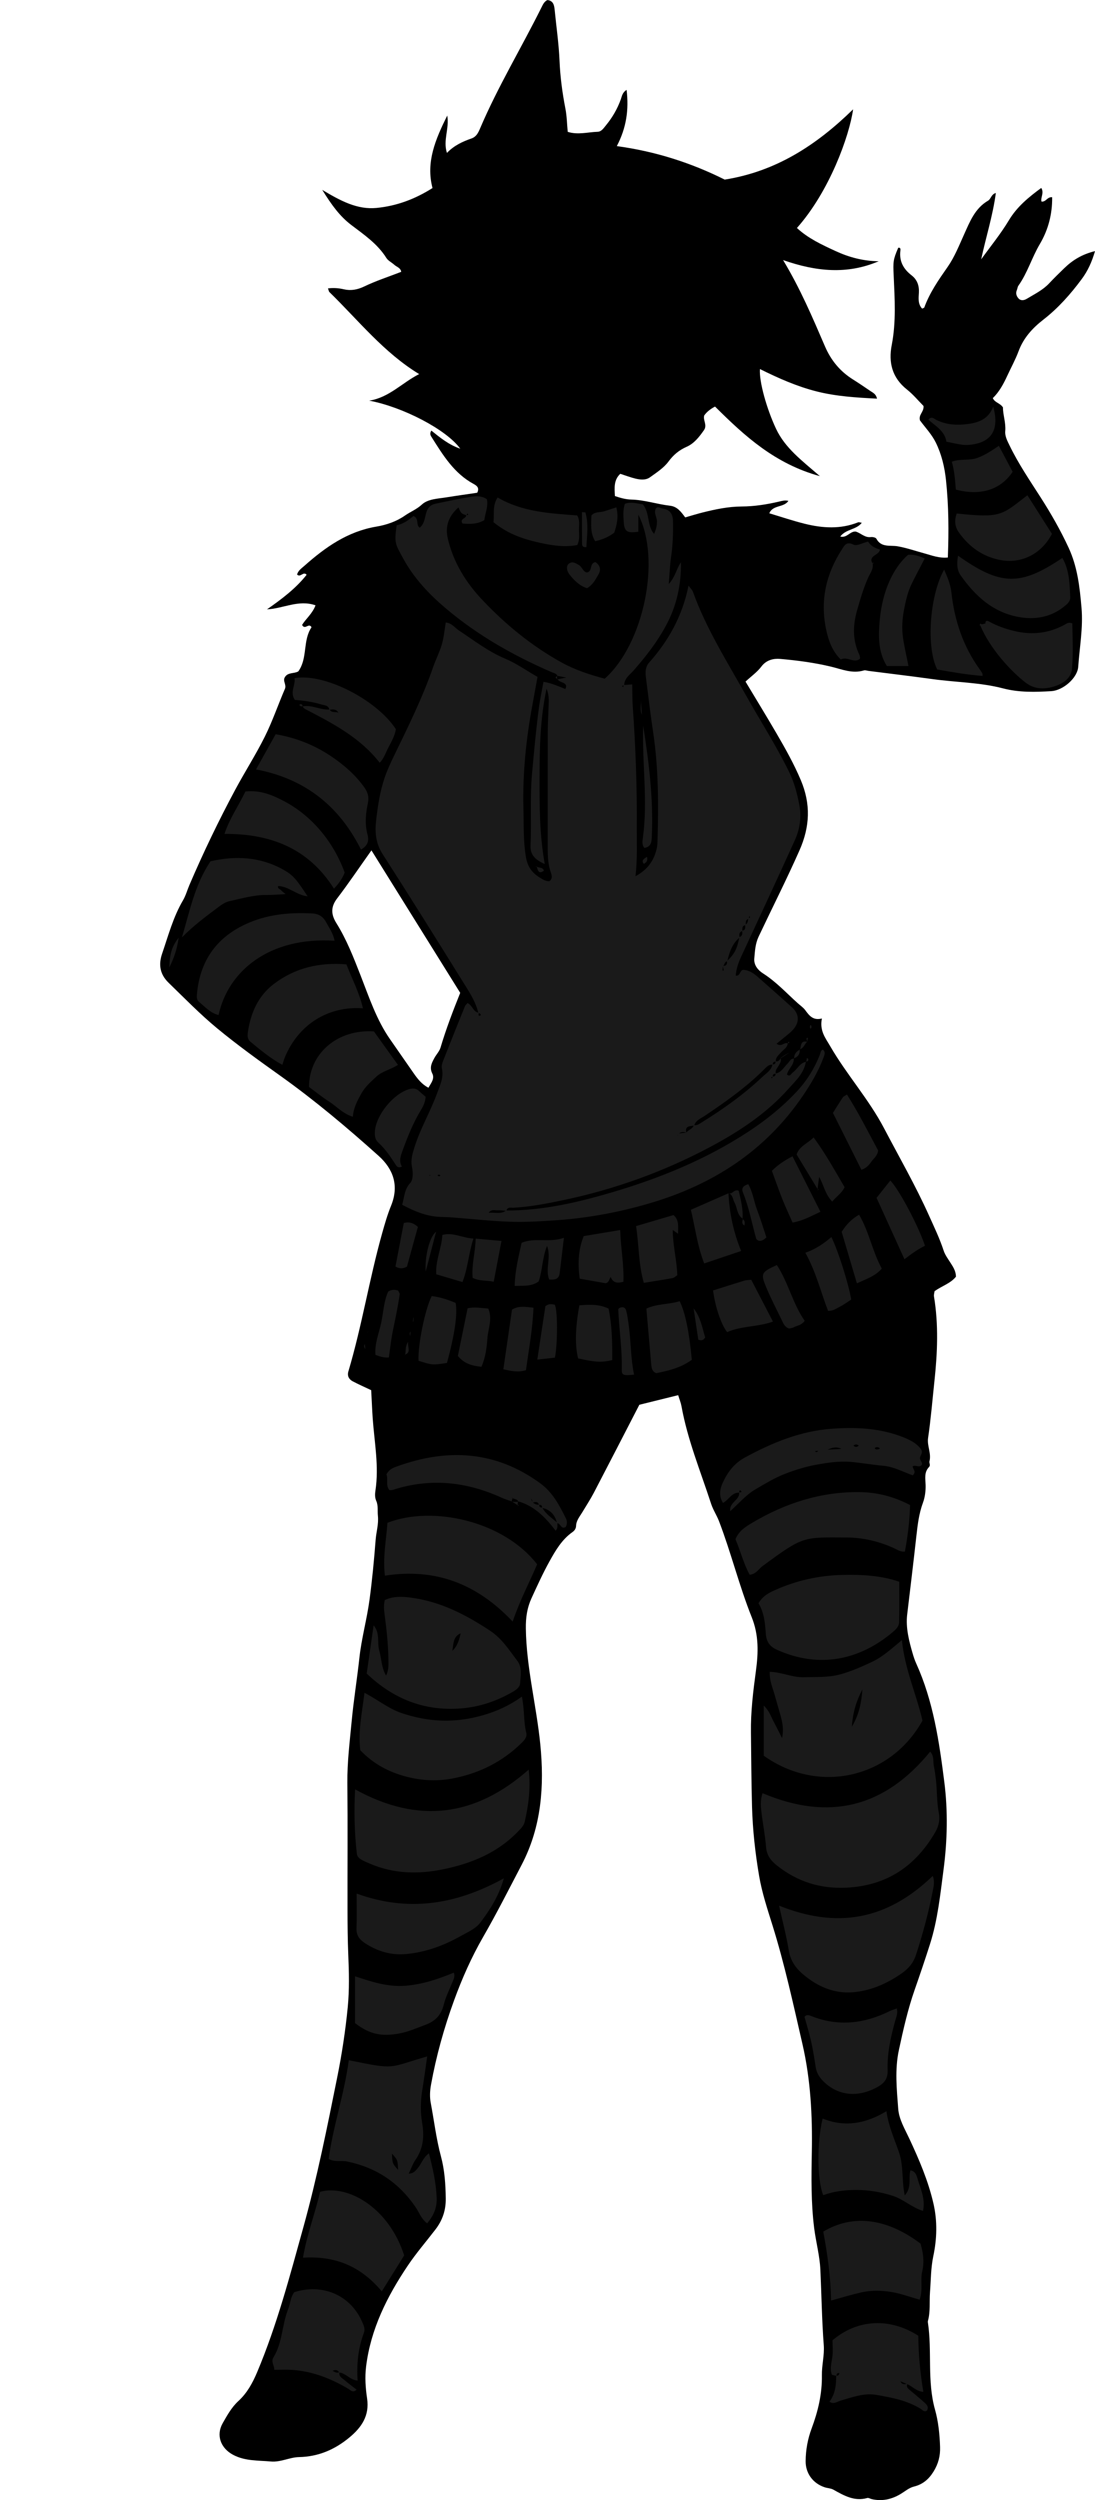 <?xml version="1.0" encoding="utf-8"?>
<!-- Generator: Adobe Illustrator 24.1.1, SVG Export Plug-In . SVG Version: 6.00 Build 0)  -->
<svg version="1.1" id="Layer_1" xmlns="http://www.w3.org/2000/svg" xmlns:xlink="http://www.w3.org/1999/xlink" x="0px" y="0px"
	 width="721.92" height="1647.18" viewBox="0 0 721.92 1647.18" style="enable-background:new 0 0 721.92 1647.18;" xml:space="preserve">
<style type="text/css">
	.st0{fill:#1A1A1A;}
</style>
<g>
	<path d="M244.72,915.92c-4.31-2.04-8.26-3.78-12.08-5.78c-2.61-1.36-3.85-3.59-2.94-6.65c8.92-29.97,13.81-60.93,22.26-91.01
		c1.71-6.08,3.46-12.19,5.84-18.02c5.36-13.11,1.66-24.09-8.19-32.92c-20.8-18.66-42.17-36.64-64.98-52.88
		c-14.1-10.04-28.18-20.17-41.51-31.18c-11.24-9.29-21.47-19.81-31.96-29.98c-5.49-5.32-6.88-11.6-4.29-19.15
		c4.09-11.94,7.31-24.17,13.79-35.19c1.83-3.12,2.79-6.74,4.23-10.1c9.18-21.42,19.28-42.41,30.3-62.94
		c6.3-11.72,13.52-22.97,19.44-34.87c5.05-10.15,8.72-20.98,13.22-31.41c1.18-2.75-1.65-5.14-0.02-7.7c2-3.35,6.02-2.15,8.83-3.78
		c6.32-8.71,2.78-20.35,8.73-29.09c-1.81-3.27-4.27,2.12-6.23-1.53c2.35-3.92,6.85-7.46,8.86-12.93
		c-11.3-3.91-21.31,2.18-31.99,2.67c9.67-6.75,18.88-13.65,26.13-22.78c-2.13-2.58-4.12,2.13-6.3-0.18c0.7-2.63,3-4.12,4.86-5.77
		c13.81-12.25,28.5-22.62,47.46-25.8c6.48-1.09,13.09-3.29,18.88-7.33c3.58-2.5,7.61-4,11.08-7.21c4.02-3.71,10.45-3.81,16.03-4.71
		c6.86-1.11,13.75-2.06,20.44-3.05c1.65-3.19-0.23-4.65-2.37-5.8c-12.9-6.97-20.18-18.97-27.66-30.8c-0.68-1.07-1.5-2.24-0.21-4.36
		c5.73,4.62,11.45,9.32,19.09,11.96c-9.18-12.69-38.11-27.62-60.09-31.68c13.13-1.97,21.88-11.94,32.98-17.5
		c-23.27-14.11-40.04-35.38-59.18-54.04c-0.41-0.4-0.47-1.17-0.95-2.43c3.65-0.43,6.98-0.21,10.46,0.6
		c4.62,1.07,8.92,0.31,13.45-1.86c7.76-3.72,16.01-6.4,24.39-9.64c-0.42-2.71-3.01-3.2-4.53-4.61c-1.71-1.58-4.1-2.66-5.27-4.53
		c-5.83-9.31-14.7-15.32-23.15-21.74c-7.54-5.73-12.89-13.09-19.13-23.13c12.39,7.44,23.22,13.13,35.81,11.91
		c13.07-1.27,25.19-5.7,36.9-13.11c-4.47-16.98,1.85-31.94,9.72-47.78c1.46,8.78-2.91,16.17-0.22,24.65
		c4.66-4.87,10.27-7.49,16.16-9.52c3.25-1.12,4.49-3.81,5.67-6.56c11.75-27.61,27.34-53.27,40.65-80.08
		c0.89-1.8,1.74-3.61,3.77-4.58c3.78,0.43,4.46,3.23,4.77,6.37c1.1,11.22,2.75,22.42,3.22,33.67c0.45,10.69,1.86,21.15,3.89,31.61
		c0.94,4.83,1,9.84,1.51,15.2c6.73,2.13,13.3,0.15,19.8-0.05c2.41-0.08,3.88-2.39,5.36-4.19c4.27-5.19,7.61-10.92,9.86-17.25
		c0.75-2.12,1.02-4.46,3.79-6.16c1.58,12.95-0.1,24.97-6.45,37.04c25.79,3.51,49.32,11.17,71.14,22.07
		c33.82-5.36,60.53-22.72,84.65-46.31c-2.48,17.66-15.64,54.14-37.04,78.19c7.37,6.85,16.36,10.98,25.29,15.12
		c9.01,4.19,18.48,6.7,28.62,6.79c-20.71,8.87-41.27,6.85-63.04-0.78c11.38,18.86,19.45,37.92,27.64,56.91
		c3.97,9.21,9.94,16.42,18.38,21.72c3.94,2.48,7.8,5.1,11.65,7.72c1.58,1.08,3.58,1.83,4.27,4.97c-13.76-0.73-26.98-1.49-40.06-4.83
		c-12.95-3.31-25.03-8.67-37.14-14.69c-0.6,8.37,4.5,26.32,10.61,39.33c5.97,12.71,16.92,20.89,28.94,31.25
		c-29.61-8.13-49.54-26.34-69.15-45.86c-2.56,1.36-5.24,3.18-7.13,5.87c-0.93,3.3,2.22,6.26-0.2,9.73
		c-3.12,4.46-6.48,8.74-11.36,10.9c-5.08,2.25-8.73,5.32-12.06,9.81c-3.08,4.15-7.81,7.18-12.11,10.28
		c-2.84,2.05-6.42,1.65-9.69,0.86c-3.2-0.78-6.29-1.97-9.92-3.14c-4.33,4.05-3.86,9.2-3.53,14.66c3.72,1.26,7.13,2.22,10.81,2.31
		c8.68,0.21,16.96,3.07,25.52,4.06c4.84,0.56,7.31,4.07,10,7.7c4.1-1.17,7.87-2.35,11.69-3.3c8.39-2.08,16.81-3.85,25.54-3.89
		c8.32-0.04,16.54-1.34,24.65-3.23c1.96-0.46,3.84-1.03,6.17-0.49c-3.07,4.59-10.22,2.51-12.62,8.19c7.81,2.33,15.5,4.95,23.37,6.9
		c11.78,2.93,23.61,3.69,35.25-0.96c0.5-0.2,1.21,0.14,2.39,0.31c-3.7,4.74-10.46,4.06-14.23,9.08c4.44,1.13,6.52-3.64,10.2-3.29
		c3.34,0.94,5.91,4.14,9.95,3.64c1.2-0.15,3.22,0.24,3.65,1.04c3.27,6.08,9.07,4.14,14.12,5.04c5.86,1.05,11.56,3.01,17.33,4.59
		c5.04,1.38,9.98,3.38,15.69,2.8c0.69-17.26,0.57-34.08-1.21-50.94c-0.93-8.76-2.94-17.12-6.74-24.84
		c-2.68-5.44-7.09-10.03-10.43-14.59c-1.09-3.82,2.79-5.63,2.34-9.5c-3.35-3.36-6.77-7.54-10.91-10.82
		c-9.77-7.73-12.28-17.79-10.03-29.35c2.95-15.22,1.96-30.5,1.27-45.78c-0.41-9.1-0.36-10.47,3.01-18.26
		c1.52-0.3,1.55,0.91,1.44,1.74c-0.93,7.01,1.91,12.2,7.35,16.41c3.66,2.83,5.1,6.73,4.83,11.45c-0.2,3.58-0.74,7.4,2.12,10.48
		c0.5-0.26,1.32-0.4,1.46-0.79c3.58-9.8,9.43-18.18,15.37-26.68c4.52-6.46,7.52-14.04,10.8-21.3c3.85-8.51,7.16-17.26,15.84-22.34
		c1.96-1.14,2.09-4.25,5.14-5.07c-1.97,14.91-6.52,28.98-9.67,43.72c6.13-8.52,12.84-16.7,18.23-25.67
		c5.44-9.08,13.11-15.3,21.38-21.38c2.08,3.3-0.58,6.23,0.16,8.99c3.02,0.36,3.69-3.2,7.03-2.87c0.14,11.05-2.54,21.42-8.13,30.87
		c-5.26,8.88-8.12,18.97-14.14,27.44c-0.55,0.78-0.59,1.91-0.99,2.82c-0.93,2.12-0.29,4.04,1.08,5.55c1.6,1.77,3.8,1.25,5.51,0.21
		c5.1-3.09,10.54-5.7,14.72-10.17c3.18-3.41,6.54-6.66,9.88-9.91c5.46-5.31,11.72-9.2,20.32-11.31c-2.07,7.2-4.8,13.08-8.68,18.33
		c-7.35,9.93-15.51,19.16-25.29,26.76c-7.25,5.63-13.15,12.06-16.42,20.86c-2.08,5.59-5.01,10.87-7.51,16.31
		c-2.49,5.4-5.32,10.58-9.48,14.61c1.46,3.13,4.81,3.18,6.7,6.12c-0.07,4.81,2,10.02,1.5,15.64c-0.29,3.33,1.38,6.41,2.85,9.44
		c5.82,12.03,13.33,23.03,20.51,34.24c6.82,10.65,13.07,21.57,18.41,33.1c5.89,12.7,7.35,26.09,8.52,39.66
		c1.13,13.02-1.29,25.87-2.17,38.78c-0.51,7.42-10.03,15.62-17.74,16.08c-10.65,0.63-21.24,0.93-31.75-1.81
		c-15.18-3.97-30.92-3.97-46.37-6.1c-14.13-1.95-28.3-3.64-42.45-5.44c-0.99-0.13-2.08-0.58-2.95-0.32
		c-7.71,2.34-14.58-0.77-21.89-2.51c-10.93-2.61-22.19-4.09-33.4-5.07c-4.25-0.37-9.04,0.63-12.35,5.04
		c-2.75,3.65-6.68,6.41-10.46,9.91c6.76,11.27,13.7,22.57,20.37,34.02c5.86,10.06,11.57,20.18,16.11,30.96
		c6.6,15.66,6.05,30.52-0.89,46.21c-8.48,19.17-17.97,37.84-26.91,56.77c-2.25,4.77-2.47,9.61-2.89,14.51
		c-0.38,4.46,2.56,7.76,5.86,9.86c8.52,5.43,15.27,12.81,22.68,19.47c1.73,1.56,3.75,2.91,5.1,4.74c2.6,3.53,5.1,6.91,10.93,5.42
		c-1.61,8.22,2.34,12.82,5.53,18.34c10.81,18.68,25.37,34.79,35.44,53.97c10.05,19.14,20.84,37.89,29.7,57.65
		c3.41,7.59,7.01,15.07,9.61,23.01c0.91,2.78,2.77,5.29,4.38,7.81c1.79,2.8,3.66,5.51,3.73,9.33c-3.55,4.45-9.21,6.07-14.1,9.54
		c-0.12,1.01-0.58,2.35-0.38,3.57c3.06,18.54,2.28,37.02,0.29,55.64c-1.34,12.54-2.36,25.11-4.2,37.59
		c-0.75,5.09,2.29,10.06,0.91,15.35c-0.26,0.99,0.83,2.55-0.21,3.64c-3.41,3.56-2.46,7.52-2.32,11.95c0.11,3.64-0.39,8-1.75,11.65
		c-2.58,6.96-3.47,14.17-4.28,21.42c-1.94,17.48-4.05,34.94-6.14,52.4c-1,8.4,1.19,17.16,3.62,25.49c0.65,2.23,1.38,4.46,2.34,6.57
		c11.29,24.86,15.18,51.6,18.55,78.22c2.41,19.07,2.01,38.45-0.53,57.75c-2.17,16.49-3.84,33.02-8.91,48.94
		c-3.22,10.13-6.65,20.21-10.16,30.25c-4.51,12.91-7.48,26.18-10.35,39.52c-2.79,12.95-1.42,25.89-0.45,38.78
		c0.52,6.94,4.32,13.21,7.27,19.53c6.49,13.88,12.53,27.91,15.97,42.93c2.65,11.57,2.3,23.18-0.11,34.62
		c-1.66,7.91-1.58,15.87-2.18,23.8c-0.47,6.28,0.35,12.65-1.36,18.85c-0.09,0.31-0.08,0.67-0.03,1c2.89,19.04-0.62,38.54,4.71,57.5
		c2.21,7.85,3.05,16.26,3.33,24.59c0.2,5.89-1.2,11.14-4.28,16.12c-3.11,5.03-7.04,8.5-13.03,9.96c-3.1,0.75-5.82,3.13-8.67,4.84
		c-5.95,3.56-12.27,5-19.13,3.39c-0.97-0.23-2.04-0.96-2.85-0.73c-8.57,2.43-15.44-1.61-22.45-5.51c-1.68-0.93-3.85-0.93-5.73-1.56
		c-7.66-2.55-12.58-9.16-12.5-17.26c0.07-7.36,1.36-14.54,3.95-21.47c4.21-11.29,6.96-22.81,6.76-35.02
		c-0.11-6.61,1.74-13.16,1.24-19.85c-1.25-16.58-1.47-33.2-2.24-49.8c-0.43-9.22-2.96-18.3-4.11-27.55
		c-2.06-16.63-1.84-33.23-1.52-49.84c0.45-24.01-0.78-47.78-6.19-71.26c-6.04-26.21-11.74-52.54-19.75-78.21
		c-3.36-10.76-6.9-21.38-8.8-32.49c-2.57-15.07-4.25-30.25-4.68-45.53c-0.46-16.31-0.5-32.63-0.72-48.95
		c-0.19-13.67,1.46-27.18,3.29-40.7c1.61-11.89,1.96-23.46-2.76-35.26c-8.26-20.67-13.58-42.42-21.56-63.25
		c-1.54-4.01-3.93-7.49-5.28-11.66c-6.92-21.26-15.48-42-19.48-64.15c-0.4-2.23-1.29-4.37-2.18-7.28c-8.93,2.21-17.5,4.33-25.6,6.33
		c-10.13,19.6-19.99,38.8-29.98,57.94c-2.31,4.42-5.07,8.59-7.63,12.88c-1.69,2.83-3.96,5.36-4.1,8.95
		c-0.07,1.64-0.82,3.01-2.37,4.1c-6.98,4.9-11.19,12.14-15.18,19.33c-4.35,7.84-8.07,16.05-11.82,24.21
		c-2.9,6.33-3.86,12.74-3.75,20.05c0.37,25.78,6.96,50.66,9.51,76.08c2.76,27.57,0.85,54.49-12.3,79.61
		c-8.33,15.92-16.42,31.95-25.4,47.54c-7.63,13.24-13.86,27.28-19.11,41.69c-6.62,18.15-11.8,36.69-15.24,55.72
		c-0.73,4.01-0.88,8.08-0.15,11.92c2.22,11.75,3.61,23.65,6.73,35.23c2.44,9.03,3.03,18.31,3.16,27.68
		c0.11,7.76-2.16,14.39-6.77,20.4c-6.07,7.92-12.65,15.5-18.21,23.77c-13.66,20.3-24.52,41.87-27.55,66.63
		c-0.86,7.02-0.36,14.11,0.66,20.91c1.73,11.48-3.76,19.21-11.6,25.72c-9.55,7.93-20.39,12.71-33.32,12.97
		c-6.11,0.12-12.09,3.49-18.53,2.9c-8.39-0.77-16.92-0.19-24.85-4.38c-8.11-4.29-11.5-12.81-6.86-20.92
		c2.94-5.14,5.81-10.4,10.35-14.57c5.69-5.22,9.32-11.83,12.35-19.03c13.07-31.04,21.58-63.47,30.55-95.81
		c8.98-32.39,15.56-65.3,22.18-98.2c3.08-15.28,5.45-30.77,6.97-46.29c1.13-11.56,0.84-23.32,0.35-34.95
		c-0.41-9.66-0.47-19.31-0.49-28.96c-0.06-27.99,0.18-55.99-0.1-83.98c-0.14-13.69,1.58-27.21,2.85-40.76
		c1.3-13.87,3.56-27.64,5.06-41.49c1.4-12.93,4.94-25.46,6.68-38.29c1.78-13.14,3.02-26.36,4.05-39.58
		c0.41-5.29,2.06-10.45,1.49-15.85c-0.35-3.29,0.32-6.69-1.09-9.85c-0.99-2.24-0.86-4.62-0.52-6.89c2.39-15.92-0.67-31.6-1.81-47.37
		C245.32,928.63,245.09,922.65,244.72,915.92z M244.89,560.26c-8.32,11.71-15.17,21.91-22.62,31.65
		c-4.32,5.65-4.04,10.63-0.49,16.32c6.71,10.74,11.28,22.52,15.88,34.27c5.68,14.51,10.53,29.42,19.6,42.37
		c5.14,7.35,10.25,14.72,15.36,22.09c2.65,3.83,5.49,7.45,9.83,9.71c1.74-3.09,4.26-6,2.56-9.37c-2.03-4-0.34-7.06,1.4-10.27
		c1.27-2.33,3.3-4.38,4.03-6.85c3.68-12.38,8.31-24.42,12.97-36.03C283.94,622.9,264.82,592.22,244.89,560.26z"/>
	<path class="st0" d="M307.49,339.54c-3.48-1.27-3.48-1.27-5.24-5.22c-6.37,5.6-8.92,12.28-7.03,20.44
		c3.64,15.66,11.87,28.96,22.7,40.42c15.36,16.26,32.58,30.38,52.26,41.26c9.05,5,18.79,8.14,28.5,10.72
		c25.62-22.75,37.36-78.35,22.17-108.06c0,4.57,0,7.9,0,11.25c-7.48,1.01-9.21-0.03-9.64-6.61c-0.26-3.91-0.56-7.92,0.76-11.81
		c4.31-1.57,8.07-0.11,11.85,0.36c4.78,5.81,2.57,13.97,7.43,19.49c1.72-4.27,1.75-5.45,1.88-7.89c0.16-2.98-2.29-5.67-0.77-8.84
		c1.4-1.79,2.95-0.16,4.42,0.01c4.81,0.58,6.82,3.56,6.91,8.18c0.17,7.99-0.1,15.93-1.27,23.87c-0.76,5.2-0.93,10.49-1.52,17.67
		c4.54-5.02,5.01-10.05,8.03-14.29c0.23,14.99-2.87,28.65-9.72,41.44c-5.84,10.91-13.36,20.6-21.53,29.87
		c-2.52,2.86-6.14,5.21-6.16,9.73c-0.49,0.13-0.98,0.26-1.46,0.4c0.24,0.28,0.48,0.56,0.73,0.84c0.18-0.48,0.37-0.95,0.55-1.43
		c1.61-0.13,3.22-0.25,5.48-0.43c0.11,5.03,0.02,9.93,0.36,14.8c1.89,26.52,2.85,53.07,2.65,79.67
		c-0.07,10.15,0.47,20.31-0.86,31.94c8.54-4.71,12.29-10.8,14.02-18.36c0.44-1.93,0.48-3.96,0.53-5.96
		c0.68-23.61,0.59-47.17-2.92-70.62c-1.82-12.12-3.27-24.3-4.8-36.47c-0.42-3.34-0.27-6.64,2.18-9.39
		c12.8-14.39,21.95-30.72,25.95-50.68c1.42,1.94,2.49,2.87,2.91,4.04c8.72,24.24,22.45,45.9,34.95,68.2
		c9.42,16.81,19.89,33.03,28.4,50.37c3.41,6.95,5.36,14.3,6.78,21.79c1.53,8.04,0.41,15.91-2.96,23.37
		c-5.61,12.42-11.32,24.78-17.02,37.15c-6.13,13.27-12.3,26.52-18.45,39.78c-1.83,3.95-3.2,8.03-3.49,12.41
		c-0.07-0.08-0.14-0.16-0.2-0.24c3.24,0.85,2.7-3.37,5.1-3.75c4.05,0.21,7.15,2.45,10.09,5.07c7.38,6.57,14.85,13.05,22.16,19.7
		c5.09,4.63,5.02,10.32-0.05,15.43c-1.62,1.63-3.49,3-5.26,4.47c-1.52,1.26-3.05,2.5-4.89,4c3.24,2.68,5.27-1.63,7.6-0.02l-0.21-0.2
		c-0.34,2.98-3.02,4.2-4.68,6.18c-1.47,1.75-3.55,3.15-3.19,5.88c-1.44-0.11-2.11,0.56-2.03,2c-2.27-0.31-3.74,1.11-5.12,2.5
		c-11.92,12.03-25.66,21.73-39.64,31.13c-2.61,1.76-5.96,2.93-7.07,6.42c-2.57,0.66-6.36,0-5.15,4.75
		c-1.87-0.65-3.65-0.73-5.15,0.86c-0.22,0.2-0.47,0.37-0.64,0.61c-0.08,0.1,0.01,0.32,0.01,0.49c0.12-0.46,0.24-0.91,0.36-1.37
		c1.77-0.21,3.54-0.42,5.31-0.64c1.44-1.88,4.25-2.37,5.04-4.92c2.2,0.38,3.84-0.96,5.48-1.98c14.1-8.75,27.59-18.35,39.67-29.78
		c2.55-2.41,5.96-4.32,6.7-8.28c1.46,0.13,2.13-0.54,2.03-2c1.87,0.43,2.62-0.97,3.5-2.14l-0.23-0.07c0.75,2.06-0.41,3.62-1.34,5.25
		c-0.91,1.6-2.35,3.04-1.75,5.15c-1.5-0.15-2.09,0.59-2.01,2.02c-0.29,0.06-0.61,0.07-0.85,0.21c-0.12,0.07-0.14,0.58-0.12,0.59
		c0.58,0.14,0.83-0.21,0.74-1.03c1.47,0.17,2.13-0.51,2.07-1.95c3.85-0.69,5.42-4.17,7.89-6.52c1.32-1.26,1.9-3.43,4.29-3.27
		l-0.19-0.18c0.37,4.3-3.61,6.76-4.48,10.64c2,1.74,2.73-0.55,3.81-1.33c3.08-2.23,4.64-6.34,8.9-7.12l-0.21-0.18
		c-1.17,7.71-6.73,12.7-11.5,18.04c-14.59,16.33-32.58,28.18-51.75,38.37c-30.38,16.15-62.46,27.74-96.08,34.83
		c-10.97,2.31-22.06,4.5-33.34,5.15c-1.76,0.1-4.14-0.8-4.81,2.05c-1.95-0.13-3.9-0.46-5.83-0.34c-1.86,0.11-4.04-0.93-5.88,1.63
		c4.12-0.47,8.02,1.18,11.51-1.52c23.86,0.11,46.81-5.21,69.49-11.87c31.74-9.33,62.15-21.71,89.99-39.9
		c11.73-7.66,22.54-16.32,32.14-26.61c6.72-7.2,11.71-15.26,15.27-24.35c0.46-1.18,0.47-2.69,1.95-3.32
		c1.94,1.62,1.09,3.53,0.43,5.3c-3.38,9.11-8.32,17.38-13.76,25.37c-24.52,35.97-58.85,58.15-99.99,70.37
		c-20.41,6.06-41.25,9.99-62.63,11.44c-10.31,0.7-20.59,1.35-30.86,0.96c-12.58-0.48-25.13-1.88-37.7-2.83
		c-2.98-0.23-5.98-0.22-8.97-0.41c-8.47-0.54-15.99-3.77-23.89-7.91c1.55-5.23,1.36-10.04,5.3-14.33c2.03-2.22,1.94-6.98,1.18-10.63
		c-1-4.81,0.4-9.07,1.85-13.59c3.86-12.09,10.37-23.03,14.7-34.9c1.93-5.28,4.52-10.37,3.17-16.35c-0.34-1.5,0.15-3.36,0.74-4.87
		c4.73-12.06,9.57-24.07,14.43-36.08c0.34-0.83,1.15-1.47,1.72-2.16c3.25,1.38,3.63,5.77,7.33,6.39c0.26,0.76-0.77,2.71,1.31,1.71
		c0.46-0.22-0.38-1.56-1.52-1.52c-1.51-6.92-5.32-12.81-8.95-18.66c-17.91-28.82-35.86-57.62-54.2-86.16
		c-4.53-7.05-5.08-14.43-4.22-22c1.08-9.54,2.51-19.09,5.63-28.28c1.61-4.73,3.66-9.2,5.84-13.7c9.43-19.43,19.06-38.79,26.17-59.26
		c1.74-5.02,4.24-9.8,5.71-14.89c1.34-4.65,1.75-9.57,2.57-14.39c3.99,0.41,5.93,3.47,8.65,5.26c9.96,6.59,19.38,13.92,30.59,18.63
		c7.28,3.06,13.88,7.76,21.25,11.99c-1.14,6.25-2.25,12.39-3.38,18.53c-4.19,22.6-6.51,45.36-5.9,68.38
		c0.28,10.62-0.18,21.19,1.65,31.83c1.1,6.37,3.96,10.21,8.9,13.34c1.96,1.24,3.91,2.53,6.46,2.55c2.49-1.7,1.62-4.18,0.93-6.19
		c-2.12-6.14-1.93-12.45-1.93-18.77c0.01-24.65-0.03-49.3,0.03-73.94c0.01-5.65,0.4-11.3,0.56-16.95c0.09-3.32,0.41-6.67-1.37-11.03
		c-4.21,19.87-4.57,38.93-4.61,58.05c-0.04,18.87-0.07,37.71,3.42,57.47c-6.27-2.75-9.62-6-9.36-12.15
		c0.67-15.93-0.45-31.86,1.02-47.85c1.33-14.54,2.64-29.07,4.58-43.54c0.74-5.52,1.93-10.98,2.93-16.52
		c5.41,0.87,9.93,2.98,14.55,4.82l0.59-0.32l-0.85,0.34c1.05-1.67,0.89-3.12-0.95-4.04c-1.44-0.73-3.18-0.95-4.05-2.57l-0.3,0.18
		c1.45-0.29,2.91-0.58,6.07-1.22c-3.16-0.58-4.61-0.84-6.06-1.11l0.3,0.19c-0.7-1.81-2.52-2.02-3.98-2.65
		c-25.14-10.89-48.8-24.29-69.77-42.03c-10.96-9.27-20.83-19.72-27.79-32.39c-5.63-10.26-6.19-10.5-4.56-22.32
		c4.23-0.76,7.87-3.41,11.1-6.13c3.92,1.71,1.41,5.91,4.09,7.71c3.16-2.5,3.32-6.45,4.31-9.83c0.99-3.35,2.86-5.26,5.97-5.92
		c7.79-1.67,15.6-3.31,23.46-4.58c3.54-0.57,7.3-0.71,10.56,1.58c1.03,4.83-1.16,9.15-1.67,13.73c-4.63,2.85-9.54,2.67-14.39,2.29
		c-2.24-3.34,2.79-3.21,2.38-5.58c0.63-0.09,1.94,0.39,0.91-1.09C307.96,338.66,307.73,339.1,307.49,339.54z M476.48,636.3
		c2.36,0.28,3.04-0.98,2.81-3.07c4.95-4.67,6.72-8.12,8.14-15.78c2.15-0.78,2.16-2.44,1.78-4.27c2.62-0.26,2-2.28,2.13-3.9
		c1.69-0.88,1.81-2.51,1.99-4.12c0.27-0.51,2.02-0.44,0.63-1.6c-0.12,0.62-0.23,1.24-0.35,1.86c-2.35,0.55-1.86,2.48-1.99,4.11
		c-2.5,0.27-2.2,2.14-2.19,3.84c-2.23,0.74-2.2,2.42-1.79,4.27c-4.93,4.11-6.79,9.82-8.17,15.76c-1.91,0.14-1.61,2.36-2.89,3.09
		c-0.08,0.98-0.16,1.97-0.25,2.95c0.28-0.01,0.57-0.03,0.85-0.04C476.95,638.36,476.72,637.33,476.48,636.3z M283.15,774.6
		l0.78-0.27l-0.79-0.27L283.15,774.6z M290.19,774.19c-0.28-0.09-0.58-0.28-0.83-0.24c-1.06,0.19-1.11,0.59-0.12,0.99
		c0.24,0.1,0.61-0.01,0.86-0.13C290.21,774.75,290.17,774.4,290.19,774.19z"/>
	<path class="st0" d="M594.6,1080.6c2.02,19.62,9.64,35.78,13.58,53.03c-20.88,37.62-68.12,49.1-104.65,23.13
		c0-10.46,0-21.07,0-33.05c3.72,3.55,4.74,7.22,6.45,10.43c1.86,3.49,3.6,7.03,5.63,11.02c0.93-4.67,0.71-8.55-0.81-14.15
		c-1.31-4.81-2.77-9.58-4.1-14.38c-1.31-4.72-3.47-9.27-3.22-15.15c7.91,0.2,14.94,3.81,22.51,3.57c7.96-0.25,15.94,0.27,23.79-1.84
		c7.44-2,14.38-5.11,21.32-8.38C582.04,1091.56,587.59,1086.37,594.6,1080.6z M561.61,1137.65c5.15-8.66,6.31-16.57,6.98-24.62
		C564.81,1120.22,562.28,1127.75,561.61,1137.65z"/>
	<path class="st0" d="M502.73,1181.44c43.96,18.57,80.52,9.41,110.53-27.39c2.84,3.18,1.78,6.68,2.43,9.65
		c0.63,2.91,1,5.88,1.35,8.84c0.86,7.25,0.47,14.58,1.9,21.81c0.85,4.3,0.03,8.7-2.2,12.56c-13.09,22.68-32.23,35.55-58.87,36.8
		c-17.09,0.8-32.11-3.94-45.5-14.5c-4.14-3.26-6.89-6.73-7.32-12.32c-0.62-7.92-2.25-15.75-3.12-23.65
		C501.53,1189.65,501.25,1185.93,502.73,1181.44z"/>
	<path class="st0" d="M241.76,1102.64c1.55-10.79,3-20.92,4.56-31.81c4.42,5.32,2.2,11.37,3.7,16.56c1.56,5.4,1.39,11.26,4.5,16.58
		c1.89-3.74,1.61-7.4,1.54-11.34c-0.18-9.67-1.2-19.22-2.49-28.76c-0.45-3.31-0.68-6.56,0.14-9.69c5.62-2.54,10.89-2.36,16.69-1.64
		c19.75,2.47,36.71,11.28,52.88,21.98c7.6,5.03,12.55,12.78,17.92,19.91c3.14,4.18,2.05,9.65,1.71,14.57
		c-0.19,2.82-2.82,4.5-5.09,5.8c-10.51,6.04-21.77,9.87-33.92,10.8C279.94,1127.47,259.54,1119.54,241.76,1102.64z M304,1076.02
		c-5.58,2.15-4.87,7.3-5.81,11.66c3.52-3.21,4.63-7.53,5.6-11.9C303.87,1075.87,303.94,1075.95,304,1076.02z"/>
	<path class="st0" d="M348.56,1165.92c1.38,12.34-0.1,23.31-2.59,34.24c-0.65,2.84-2.56,4.57-4.39,6.48
		c-13.46,14.01-30.5,21.03-49.06,24.88c-16.62,3.45-33.03,3.13-48.9-3.74c-1.83-0.79-3.68-1.55-5.39-2.55
		c-1.44-0.84-2.74-2.04-2.95-3.82c-1.61-13.76-1.93-27.54-1.18-42.49C275.62,1201.82,313.27,1197.03,348.56,1165.92z"/>
	<path class="st0" d="M229.95,1357.38c31.6,6.42,25.33,5.05,51.7-2.51c-1.08,7.47-2,14.63-3.18,21.74
		c-1.21,7.29-1.41,14.71-0.18,21.85c1.55,9,0.87,17.09-4.46,24.7c-1.68,2.4-2.61,5.31-4.36,8.98c3.27-0.14,4.49-1.98,5.82-3.5
		c2.57-2.95,3.59-7.11,7.52-9.91c2.56,10.1,4.77,19.61,5.09,29.59c0.21,6.46-2.06,11.46-6.29,16.55c-3.86-2.9-5.23-7.16-7.57-10.61
		c-11.03-16.23-26.04-26.23-45.28-30.17c-3.88-0.79-8.02,0.58-12.08-1.68C219.67,1400.44,227.07,1379.39,229.95,1357.38z
		 M258.4,1418.92c0.32,6.55,0.32,6.55,4.06,10.72C262.17,1423.1,262.17,1423.1,258.4,1418.92z"/>
	<path class="st0" d="M513.63,1255.54c37.94,15.23,70.89,9.74,101.32-19.58c1.51,3.78,0.49,7.41-0.15,10.7
		c-2.77,14-6.46,27.77-10.92,41.36c-1.76,5.37-4.92,9.01-9.49,12.19c-9.77,6.8-20.43,11.45-32.17,12.4
		c-12.45,1-23.35-3.84-32.84-11.87c-4.96-4.2-8.27-9.09-9.37-15.81C518.46,1275.5,516,1266.24,513.63,1255.54z"/>
	<path class="st0" d="M500.05,1056.33c3.13-5.2,7.14-7,11.05-8.75c14.1-6.33,28.89-9.59,44.36-9.94c12.64-0.28,25.13,0.3,37.4,4.49
		c0,9.06,0.17,17.95-0.1,26.83c-0.08,2.67-2.25,4.73-4.32,6.47c-21.43,18.03-48.04,24.22-76.22,11.53
		c-4.65-2.1-6.96-5.14-7.34-10.63C504.4,1069.49,503.81,1062.45,500.05,1056.33z"/>
	<path class="st0" d="M344.09,1117.81c1.82,9.27,1.04,16.66,2.86,23.77c0.74,2.89-1.24,4.97-3.2,6.89
		c-12.48,12.19-27.36,19.66-44.43,23.12c-10.66,2.16-21.16,1.66-31.53-1.05c-11.43-2.99-21.63-8.37-30.24-17.37
		c-1.59-12.28,1.11-24.59,2.75-37.86c8.72,4.52,15.93,10.53,24.75,13.46c8.57,2.84,17.33,4.6,26.35,4.86
		c9.36,0.27,18.51-1.04,27.52-3.69C327.5,1127.42,335.6,1123.87,344.09,1117.81z"/>
	<path class="st0" d="M338,1068.4c-23.65-25.09-51.09-35.4-84.24-30.27c-1.48-12.11,0.89-23.48,1.69-34.83
		c29.53-11.52,76.36-1.38,98.69,27.36C349.03,1042.59,342.8,1054.27,338,1068.4z"/>
	<path class="st0" d="M494.23,1037.52c-4.07-7.44-6.07-15.79-9.35-23.39c2.23-5.47,6.61-8.19,10.75-10.66
		c22.07-13.17,45.82-20.84,71.76-20.38c11.4,0.2,22.22,3.11,32.6,8.51c-0.24,10.48-1.53,20.59-3.41,30.66
		c-3.02,0.34-5.2-1.37-7.55-2.41c-9.82-4.39-20.02-6.8-30.83-6.86c-28.91-0.14-28.4-1.11-55.52,18.87
		C500.09,1033.77,498.49,1037.14,494.23,1037.52z"/>
	<path class="st0" d="M487.52,983.46c-5.1-0.36-6.86,4.65-10.86,6.74c-2.76-4.29-2.16-8.84-0.31-12.96
		c3.16-7.04,7.56-13.05,14.74-16.95c17.97-9.76,36.59-17.45,57.2-18.95c16-1.16,31.85-0.48,47.09,5.53
		c4.74,1.87,9.04,4.12,11.76,7.86c1.79,2.64-0.62,4.12-0.62,5.99c0,1.58,1.86,2.78,1.23,4.37c-1.85,2.34-4.02-0.23-6.02,0.98
		c-0.12,1.74,2.79,3.37,0.05,5.97c-6.24-2.18-12.5-5.73-19.68-6.34c-7.26-0.62-14.45-2-21.72-2.56c-7.3-0.56-14.54,0.52-21.76,1.81
		c-7.23,1.29-14.16,3.42-20.99,6.06c-6.87,2.65-13.07,6.45-19.39,10.13c-6.39,3.72-11.1,9.36-16.81,14.52
		c-0.85-5.97,6.45-7.23,5.9-12.39c0.9-0.1,2.46,0.05,0.78-1.33C487.76,981.65,487.14,982.67,487.52,983.46z M554.77,954.62
		c-3.17-1.65-6.19-0.9-9.17,0.51C548.65,954.96,551.71,954.79,554.77,954.62z M537.7,956c-0.61,0.26,0.58,1.57,1.7-0.15
		C538.12,955.97,537.08,956.06,537.7,956z M562.65,952.48c1.18,1.05,2.34,1.05,3.52,0C564.99,951.45,563.83,951.45,562.65,952.48z
		 M576.7,954.1c0.55,1.18,1.59,0.9,2.5,0.72c1.03-0.2,1.06-0.75,0.07-1.12C578.35,953.35,577.4,953.33,576.7,954.1z"/>
	<path class="st0" d="M542.77,1470.31c19.68-11.77,41.97-8.75,64.12,7.9c1.77,5.99,2.63,11.95,1.1,18.44
		c-1.35,5.73,0.64,11.96-1.68,18.52c-6.21-1.75-12.34-4.06-18.67-5.09c-6.52-1.07-13.3-1.2-19.84,0.28
		c-6.39,1.44-12.67,3.39-19.89,5.36C547.65,1499.64,545.44,1484.65,542.77,1470.31z"/>
	<path class="st0" d="M223.81,1562.91c-0.64,2.97,1.9,3.96,3.53,5.39c2.44,2.14,5.09,4.04,7.75,6.12c-2.49,2.42-3.94,0.36-5.39-0.5
		c-11.56-6.86-23.8-11.67-37.35-12.53c-3.61-0.23-7.25-0.03-11.52-0.03c0.09-2.83-2.38-5.21-0.53-8.21
		c6.02-9.77,5.56-21.51,9.7-31.85c1.47-3.67,1.49-7.86,4.03-11.11c18.77-5.84,36.86,1.95,44.59,19.27c1.05,2.36,2.34,4.73,1.28,7.58
		c-3.76,10.05-4.86,20.53-4.1,31.43c-5.18-0.44-7.77-4.95-12.18-5.34c-1.11-2.05-2.77-1.78-4.53-1.07
		c-0.37-0.66-0.29-0.88,0.25-0.66c-0.16,0.13-0.32,0.26-0.48,0.4C220.41,1562.58,221.87,1563.81,223.81,1562.91z"/>
	<path class="st0" d="M584.41,1390.98c1.48,10.26,5.46,18.69,8.4,27.44c2.97,8.86,1.62,18.17,3.68,28.04
		c4.83-5.31,2.27-11.36,3.72-16.5c2.9,0.38,3.9,2.71,4.5,4.82c1.98,6.93,5.54,13.61,3.83,21.91c-7.32-2.21-12.82-7.68-19.97-9.96
		c-7.71-2.45-15.34-3.82-23.41-3.87c-7.72-0.04-15.22,0.81-22.43,3.44c-4.05-10.12-4.22-34.59-0.38-50.5
		C556.92,1401.74,570.8,1399.19,584.41,1390.98z"/>
	<path class="st0" d="M598.32,1570.52c-1.06,1.91,0.1,3.01,1.43,4.12c3.31,2.76,6.65,5.5,9.84,8.39c1.44,1.3,2.93,2.85,1.52,5.24
		c-1.81,1.18-3-0.52-4.21-1.26c-8.98-5.53-19.21-7.41-29.26-9.15c-7.9-1.37-15.72,1.56-23.37,3.78c-2.45,0.71-4.73,2.74-7.41,0.67
		l-0.14,0.22c3.95-5.15,4.59-11.16,4.56-17.36c1.49,0.26,1.96-0.68,2.22-1.88l0.54-0.23l-0.25,0.53c-1.49-0.35-2.3,0.2-2.34,1.77
		c-0.97-0.23-1.94-0.45-3-0.7c-1.4-3.88-0.31-7.66,0.27-11.58c0.57-3.87,0.13-7.88,0.13-11.17c16.48-13.97,37.76-15.06,56.57-3
		c0.12,11.96,1.18,24.37,3.35,36.97c-4.61-0.28-7.25-3.65-10.78-5.13c-1.47-0.62-2.95-1.24-4.42-1.86
		c-0.57,0.51-0.67,0.42-0.29-0.26c0.17,0.16,0.33,0.33,0.5,0.49C594.77,1571.34,596.56,1570.88,598.32,1570.52z"/>
	<path class="st0" d="M228.39,635.38c3.83,9.83,8.58,18.78,10.9,28.96c-22.95-1.68-42.41,10.64-51.38,32.02
		c-0.62,1.48-1.04,3.04-1.76,5.21c-8-4.33-14.52-9.85-21.09-15.26c-2.06-1.7-1.95-4.06-1.61-6.42c1.83-12.61,6.81-23.77,17.06-31.58
		C194.54,637.61,210.7,633.91,228.39,635.38z"/>
	<path class="st0" d="M332.21,1237.53c-3.42,11.96-9.28,20.88-15.58,29.24c-3.01,3.99-8.45,6.3-13.07,8.9
		c-11.09,6.23-22.91,10.55-35.66,11.75c-9.95,0.94-19.04-1.71-27.39-7.24c-3.62-2.4-5.65-5.19-5.47-9.79
		c0.29-7.26,0.08-14.54,0.08-22.81C269.09,1259.91,300.49,1254.99,332.21,1237.53z"/>
	<path class="st0" d="M251.71,1509.68c-14-16.74-30.9-23.51-51.97-22.18c2.68-15.63,8.09-29.43,11.28-43.42
		c18.1-4.99,45.31,10.22,55.45,41.91C261.91,1493.32,257.08,1501.07,251.71,1509.68z"/>
	<path class="st0" d="M591.08,1323.02c1.17,3.07-0.19,5.86-0.97,8.71c-2.92,10.59-5.28,21.33-4.91,32.35
		c0.19,5.55-2.24,8.48-6.71,10.96c-12.9,7.17-26.03,5.84-35.71-3.8c-2.69-2.68-4.46-5.64-5.03-9.45
		c-0.83-5.58-1.73-11.16-2.96-16.66c-1.23-5.5-2.91-10.9-4.39-16.33c1.31-1.66,2.88-1.14,4.42-0.53c17.81,7.1,35.03,5.05,51.86-3.29
		c1.45-0.72,3.06-1.12,4.6-1.67L591.08,1323.02z"/>
	<path class="st0" d="M220.58,619.81c-43.35-2.74-70.29,20.22-76.47,48.97c-5.42-1.35-8.95-5.42-12.93-8.72
		c-1.71-1.42-1.48-3.64-1.29-5.62c2.02-20.89,12.22-36.06,31.34-45.2c14.24-6.81,29.29-8.22,44.73-7.41c3.9,0.2,6.97,1.97,8.89,5.5
		C217.02,611.29,219.71,615.04,220.58,619.81z"/>
	<path class="st0" d="M168.78,506.93c4.75-8.5,8.75-15.67,12.95-23.18c13.71,2.36,25.89,7.29,36.9,14.75
		c8.23,5.57,15.77,12.1,21.62,20.36c2.24,3.17,3.14,6.19,2.31,10.18c-1.43,6.81-2.15,13.81-0.29,20.67
		c1.21,4.48,0.01,7.64-4.28,10.03C223.74,531.36,201.49,513.14,168.78,506.93z"/>
	<path class="st0" d="M337.35,989.2c-2.17-0.78-4.42-1.41-6.51-2.37c-23.28-10.65-47.14-13.21-71.78-5.24
		c-0.61,0.2-1.31,0.14-2.27,0.24c-2.83-3.28-0.66-7.48-2.04-10.42c1.74-3.26,4.3-4.3,6.75-5.19c33.39-12.12,65.18-10.48,94.69,11.06
		c8.13,5.94,12.6,14.42,16.89,23.08c0.91,1.84,0.95,3.86-0.14,5.71c-3.1,1.85-3.37-2.61-5.68-2.49c-1.27-5.37-4.36-8.95-9.91-10.13
		c0.17-1.5-0.58-2.09-2-2.02c-0.87-2.57-2.72-1.8-4.48-1.32c0.35-1.36-0.14-2.36-1.3-3.08c-0.42-0.19-0.85-0.37-1.21-0.53
		c0.44,0.08,0.94,0.17,1.45,0.27c0.43,1.02,0.86,2.04,1.29,3.06c1.33,0.97,2.69,1.84,4.46,1.4c-0.21,1.52,0.56,2.1,1.97,2.04
		c2.24,4.43,6.47,6.9,9.97,10.07c-0.15,1.6,0.53,3.33-1.16,5.2c-6.62-8.65-13.99-16.39-24.89-19.43l0.23,0.36
		c-0.52-2.12-2.8-1.53-4.01-2.58c-0.46,0.6-0.77,0.18-0.29-0.09c1.15-0.63-0.56-0.45,0.52,0.33c-0.22,0.78-0.43,1.55-0.65,2.33
		L337.35,989.2z"/>
	<path class="st0" d="M161.79,521.48c9.77-1.07,17.71,2.3,25.38,6.31c18.69,9.79,32.93,27.31,40.07,47.09
		c-1.39,3.75-3.76,7.16-7.07,10.62c-16.79-26.61-41.83-36.26-72.16-36.08C151.35,539.2,157.2,531.05,161.79,521.48z"/>
	<path class="st0" d="M299.2,1299.66c0.97,2.71-0.18,4.4-0.89,6.19c-1.96,4.94-4.46,9.74-5.72,14.84
		c-1.68,6.79-5.44,10.89-11.94,13.3c-5.91,2.19-11.59,4.76-17.91,5.87c-11.49,2.01-19.18,0.38-28.67-6.94c0-9.96,0-19.87,0-30.84
		c11.15,3.73,21.69,7.1,32.99,6.25C278.34,1307.48,288.88,1303.98,299.2,1299.66z"/>
	<path class="st0" d="M203.72,716.14c0.04-22.18,18.89-38.23,42.8-36.58c4.99,6.94,10.17,14.14,15.85,22.04
		c-4.92,3.15-10.38,4.15-14.21,7.72c-3.65,3.4-7.47,6.71-9.93,11.16c-2.55,4.62-5.14,9.25-5.61,15.31
		c-6.66-2.1-10.64-6.81-15.56-9.94C212.32,722.83,207.95,719.25,203.72,716.14z"/>
	<path class="st0" d="M649.64,411.03c-0.11-1.84,0.69-2.5,2.34-1.58c5.26,2.93,10.88,4.89,16.72,6.29
		c11.79,2.83,23.02,1.54,33.66-4.41c1.12-0.63,2.22-1.56,4.6-0.61c0.16,9.78,0.68,19.99-0.24,30.11
		c-0.57,6.23-6.35,9.76-11.47,11.37c-6.14,1.93-12.9,2.27-18.93-2.34c-10.15-7.76-23.79-22.79-30.05-37.82
		c-1.25,0.45,0.61-2.17,0.51-0.85c0,0.01,0.63,0.15,0.95,0.09c0.62-0.12,1.23-0.34,1.84-0.51c0,0,0.15,0.74,0.15,0.74L649.64,411.03
		z"/>
	<path class="st0" d="M631.62,366.11c28.07,19.92,41.17,20.12,68.78,1.48c4.67,8.06,4.77,16.97,5.2,25.77
		c0.15,2.98-2.15,4.78-4.22,6.41c-8.94,7.06-19.24,8.71-30.1,6.68c-16.75-3.13-28.29-13.8-37.81-27.16
		C630.74,375.47,630.77,371.28,631.62,366.11z"/>
	<path class="st0" d="M119.94,617.61c5.11-17.1,8.37-34.51,18.83-50.15c16.34-3.74,32.77-3.1,48.32,5.69
		c6.1,3.45,8.31,6.08,15.73,17.42c-7.39-0.83-12.54-6.65-19.51-6.81c-0.37,1.9,1.32,1.95,2,2.76c0.57,0.68,1.35,1.19,2.99,2.58
		c-4.83,0.23-8.61,0.61-12.39,0.56c-8.41-0.13-16.37,2.29-24.45,4.03c-3.01,0.64-5.44,2.42-7.84,4.21
		C135.39,604.02,127.21,610.23,119.94,617.61z"/>
	<path class="st0" d="M630.76,338.32c29.39,3.09,29.52,1.12,46.59-12.02c5.49,8.63,10.95,17.21,16.19,25.44
		c-6.96,13.37-20.28,19.95-34.34,17.18c-11.27-2.22-20.02-8.48-26.74-17.69C629.74,347.52,628.9,343.5,630.76,338.32z"/>
	<path class="st0" d="M575.33,371.39c0.65,3.61-1.71,6.37-3,9.28c-3.12,7.02-5.22,14.31-7.31,21.66
		c-2.83,9.96-2.97,19.59,1.55,29.08c0.27,0.58,0.36,1.26,0.45,1.9c0.04,0.28-0.14,0.58-0.22,0.88c-4.04,2.98-8.21-1.97-12.48,0.34
		c-5.69-5.52-8.16-12.55-9.74-20.17c-3.92-18.94,0.06-36.24,10.4-52.27c1.68-2.61,2.99-5.62,7.73-3.26c2.24,1.12,6.2-1.21,9.57-2.02
		c1.91,3.01,4.8,4.4,7.9,5.31c-0.71,2.86-3.52,3.22-4.96,5.03c-1.4,1.75-0.56,2.99,0.32,4.4L575.33,371.39z"/>
	<path class="st0" d="M217.14,467.69c-0.44-3.12-3.34-2.95-5.3-3.55c-5.7-1.75-11.62-2.57-17.45-2.99
		c-3.51-5.17,0.61-9.74-0.24-14.33c19.43-3.56,54.14,14.09,66.85,33.62c-0.69,4.3-2.83,8.07-4.84,11.87
		c-1.83,3.46-2.96,7.33-5.82,10.24c-12.9-16.6-30.91-25.93-48.92-35.27c-0.91-0.47-1.67-0.99-1.73-2.12l-0.22,0.25
		c6.17-1.23,11.77,2.53,17.86,2.04c1.29,2.57,4.06,1.15,5.92,2.2c0.63-0.39,0.81,0.07,0.24,0.22c-1.27,0.32,0.47,0.56-0.44-0.42
		C221.63,467.05,219.41,467.28,217.14,467.69z"/>
	<path class="st0" d="M622.45,375.29c2.18,4.94,4.22,9.7,4.81,15.12c2.02,18.46,7.78,35.62,18.8,50.79c0.58,0.8,1.12,1.64,1.6,2.5
		c0.15,0.26,0.07,0.65,0.14,1.64c-10.22-0.77-20.17-2.54-29.92-4.24C610.48,426.32,612.89,392.35,622.45,375.29z"/>
	<path class="st0" d="M598.95,438.81c-5.07,0-9.34,0-14.27,0c-5.85-9.36-5.62-20.05-4.66-30.47c1.75-18.95,8.85-34.25,18.65-42.79
		c3.68-0.4,7.11,0.67,10.98,2.44c-2.84,5.48-5.71,10.86-8.44,16.32c-2.7,5.4-3.98,11.3-5.14,17.13c-1.22,6.19-1.63,12.58-0.71,18.87
		C596.22,426.17,597.6,431.96,598.95,438.81z"/>
	<path class="st0" d="M325.32,344.04c0.73-5.09-0.88-10.81,2.77-16.27c16.37,9.62,34.6,10.45,52.47,11.84
		c1.83,3.25,1.14,6.3,1.14,9.2c0,3.24,0.68,6.61-1.11,10.29c-8.09,1.56-16.17,0.37-24.26-1.39
		C342.75,354.74,333.95,350.99,325.32,344.04z"/>
	<path class="st0" d="M456.11,895.89c-7.28,5.34-15.32,7.18-23.37,8.82c-2.76-0.96-3.17-3.3-3.38-5.64
		c-1.09-12.15-2.12-24.31-3.21-36.9c7.03-3.29,14.85-2.66,21.93-4.88C451.72,864.51,454.41,877.5,456.11,895.89z"/>
	<path class="st0" d="M419.34,807.81c8.86-2.61,16.76-4.94,24.66-7.27c3.98,3.34,2.96,7.79,3.07,12.33
		c-1.09-0.77-1.94-1.37-3.54-2.49c0.03,10.29,2.71,19.8,3.01,29.81c-1,0.62-2.03,1.68-3.22,1.9c-6.13,1.13-12.31,2.05-18.86,3.11
		C420.91,833.01,421.35,820.79,419.34,807.81z"/>
	<path class="st0" d="M480.27,786.05c0.63,12.97,3.19,25.57,8.37,38.16c-8.6,2.9-16.3,5.49-24.37,8.21
		c-4.58-11.77-5.95-23.6-8.79-35.35c8.61-3.78,16.76-7.35,24.9-10.92L480.27,786.05z"/>
	<path class="st0" d="M280.63,722.64c-0.27,3.41-1.51,6.1-3.07,8.66c-5.05,8.25-8.62,17.18-11.94,26.22
		c-1.36,3.69-2.86,7.36-0.64,11.07c-2.13,1.07-3.14,0.25-3.88-0.87c-3.46-5.28-6.89-10.58-11.62-14.85
		c-2.23-2.01-2.49-4.55-2.33-7.28c0.63-10.8,12.15-25.02,22.72-28.04c2.38-0.68,4.56-0.52,6.46,1.32
		C277.75,720.23,279.28,721.47,280.63,722.64z"/>
	<path class="st0" d="M411.01,844.47c-3.82,1.15-6.81,0.86-8.41-3.13c-1.1,1.56-0.76,3.2-3.15,4.16c-5.23-0.92-11.34-2-17.26-3.04
		c-1.5-10.74-0.61-20.22,2.66-28.06c7.5-1.25,15.28-2.54,24.05-4C409.2,822.23,411.47,833.25,411.01,844.47z"/>
	<path class="st0" d="M509.61,870.74c-10.21,3.63-20.87,2.79-30.21,6.93c-3.89-4.81-7.95-16.83-9.29-27.45
		c6.79-2.15,13.68-4.36,20.6-6.48c1.21-0.37,2.55-0.33,4.58-0.57C500.01,852.24,504.69,861.27,509.61,870.74z"/>
	<path class="st0" d="M294.69,897.98c-9.62,1.47-9.62,1.47-18.77-1.44c-0.49-10.3,4.23-33.74,8.7-42.62
		c5.46,0.63,10.71,2.37,15.77,4.51C301.75,865.73,299.82,879.09,294.69,897.98z"/>
	<path class="st0" d="M381.98,860.02c6.84-0.54,12.99-0.84,19.24,2.16c2.32,11.1,2.49,22.53,2.42,33.91
		c-7.05,1.67-10.98,1.45-22.49-1.09C379.01,886.63,379.24,874.67,381.98,860.02z"/>
	<path class="st0" d="M630.17,322.57c-0.52-6.53-0.96-12.43-2.65-18.37c5.57-2.14,11.37-0.54,16.79-2.49
		c5.1-1.84,9.41-4.75,14.23-7.99c3.11,5.86,6.14,11.59,9.08,17.13C659.76,322.66,646.42,326.89,630.17,322.57z"/>
	<path class="st0" d="M530.96,825.38c7.31-2.61,12.34-6.25,17.14-10.35c4.37,8.66,11.28,30.42,13.1,41.19
		c-2.31,1.49-4.68,3.28-7.28,4.6c-2.33,1.18-4.5,2.9-7.97,2.89C541.18,851.47,538.11,838.26,530.96,825.38z"/>
	<path class="st0" d="M609.84,820.76c-4.63,2.27-8.91,5.31-13.55,8.89c-6.21-13.66-12.19-26.81-18.39-40.44
		c2.97-3.74,6.01-7.56,9.07-11.41C592.64,783.51,605.37,807.43,609.84,820.76z"/>
	<path class="st0" d="M540.91,798.38c-6.27,2.89-11.67,6-18.38,7.11c-2.34-5.33-4.73-10.38-6.8-15.57
		c-2.42-6.1-4.56-12.32-6.83-18.51c4.13-4.17,8.55-6.94,13.58-9.59C528.63,774.02,534.68,786.02,540.91,798.38z"/>
	<path class="st0" d="M371.78,815.52c-1.07,8.97-1.9,16.18-2.8,23.39c-0.51,4.05-3.41,4.37-6.92,4.1
		c-2.76-6.98,1.52-14.43-1.4-22.16c-3.17,7.87-2.99,15.94-5.48,23.35c-4.54,3.48-9.78,2.85-15.87,3.02
		c0.24-10.14,2.6-19.29,4.58-28.41C352.79,815.09,361.95,819,371.78,815.52z"/>
	<path class="st0" d="M558.39,721.13c7.73,12.22,14.13,24.91,20.56,36.89c-0.5,3.68-2.99,5.2-4.46,7.35
		c-1.48,2.17-3.24,4.25-6.58,5.34c-6.18-12.34-12.4-24.75-18.77-37.47c2.26-3.58,4.32-6.96,6.53-10.24
		C556.17,722.27,557.22,721.91,558.39,721.13z"/>
	<path class="st0" d="M566.38,800.31c6.67,11.31,8.72,24.08,14.98,35.51c-4.38,5.01-10.26,6.85-16.42,9.7
		c-3.49-11.79-6.76-22.82-10.04-33.91C557.89,806.85,561.43,803.13,566.38,800.31z"/>
	<path class="st0" d="M317.42,900.53c-6.24-0.68-11.25-1.98-15.56-7.14c2.02-9.88,4.17-20.41,6.42-31.4
		c4.65-1.12,9.06-0.12,13.63,0.15c2.94,6.91-0.13,13.29-0.58,19.67C320.88,887.97,320.15,894.19,317.42,900.53z"/>
	<path class="st0" d="M351.72,861.59c-0.62,14.71-3.15,27.92-4.95,41.14c-5.4,1.69-9.82,0.53-14.92-0.57
		c1.92-13.24,3.79-26.18,5.7-39.32C341.87,860.2,346.28,860.98,351.72,861.59z"/>
	<path class="st0" d="M539.18,783.7c-4.61-7.6-9.22-15.2-13.98-23.05c1.76-5.48,7.22-7.26,11.22-11.23
		c7.8,10.54,13.93,21.76,20.41,32.73c-1.76,3.98-5.29,6.03-8.16,9.52c-4.84-5.01-5.71-11.44-8.81-16.61
		c-0.23-0.02-0.47-0.03-0.7-0.05c0.32-0.05,0.64-0.1,0.96-0.15c-0.39,2.87-0.78,5.75-1.16,8.62L539.18,783.7z"/>
	<path class="st0" d="M312.13,816.04c-3.3,10.12-3.59,19.45-7.25,28.66c-5.83-1.73-11.37-3.38-17.26-5.13
		c-0.6-9.12,3.51-17.02,4.01-25.92C298.65,811.74,304.51,815.54,312.13,816.04z"/>
	<path class="st0" d="M530.53,870.24c-2.42,3.14-5.01,3.05-7.01,4.16c-1.09,0.6-2.46,0.71-3.26,0.92c-3.05-1.04-3.79-3.38-4.78-5.41
		c-3.49-7.14-7.13-14.21-10.22-21.52c-3.96-9.39-3.43-10.22,6.91-14.91C519.74,845,522.64,858.93,530.53,870.24z"/>
	<path class="st0" d="M654.82,267.9c4.17,14.97-0.94,23.38-14.53,25.06c-1.97,0.24-4.02,0.33-5.97,0.06
		c-3.26-0.45-6.48-1.23-10.37-2.01c-1.05-6.98-7.06-10.24-11.92-14.5c2.19-2.63,3.83-0.55,5.28,0.16
		c6.54,3.22,13.41,3.63,20.45,2.73C645.11,278.48,651.69,276.2,654.82,267.9z"/>
	<path class="st0" d="M313.59,816.07c5.84,0.53,11.01,1,17.03,1.54c-1.7,8.93-3.34,17.52-5.12,26.86
		c-4.85-1.04-9.42-0.27-13.89-2.56C310.8,833.14,313.46,824.88,313.59,816.07z"/>
	<path class="st0" d="M256.38,894.39c-3.55,0.25-5.95-0.71-8.83-1.72c-0.67-7.33,2.28-14.16,3.76-21.15
		c1.49-7.02,1.75-14.41,4.65-20.6c2.45-1.46,4.36-1.32,6.52-0.62c0.33,0.76,1.14,1.69,1.03,2.5c-0.6,4.25-1.38,8.48-2.19,12.7
		c-0.94,4.88-2.08,9.71-2.93,14.61C257.61,884.64,257.1,889.22,256.38,894.39z"/>
	<path class="st0" d="M354.23,895.78c1.89-12.44,3.66-24.12,5.33-35.15c2.49-2.05,4.4-1.29,6.16-1.04c1.95,3,2.01,25.39,0.14,34.89
		C362.45,894.86,358.9,895.25,354.23,895.78z"/>
	<path class="st0" d="M424.83,558.67c-1.73-2.02-1.28-4.48-0.99-6.6c3.38-24.64-0.61-49.31,0.2-73.97
		c3.77,23.96,6.76,47.94,5.72,72.24C429.61,554.05,429.77,557.82,424.83,558.67z"/>
	<path class="st0" d="M406.36,334.26c1.52,6.24,0.44,11.33-1.42,16.71c-3.52,2.68-7.67,4.55-12.54,5.61
		c-3.35-5.31-2.63-11.19-2.49-16.92c2.3-2.75,5.6-1.9,8.32-2.77C400.72,336.1,403.21,335.28,406.36,334.26z"/>
	<path class="st0" d="M408.16,861.87c2.12-1.11,4.04-0.75,4.67,1.61c0.85,3.19,1.25,6.52,1.7,9.8c1.49,10.79,1.25,21.72,3.51,32.42
		c-7.02,0.73-8.2,0.39-8.11-3.29c0.33-13.32-1.76-26.46-2.33-39.71C407.59,862.44,407.96,862.16,408.16,861.87z"/>
	<path class="st0" d="M268.29,834.54c-2.57,1.39-4.74,1.54-7.57-0.06c1.79-9.33,3.61-18.88,5.49-28.69c3.69-0.98,6.51-0.03,9.3,2.6
		C273.07,817.23,270.64,826.04,268.29,834.54z"/>
	<path class="st0" d="M392.58,370.33c2.83,1.96,3.95,4.76,2,8.12c-1.96,3.37-3.79,6.99-7.59,9.09c-5.07-1.69-8.54-5.18-11.58-9.1
		c-2.1-2.71-2.06-5.91-0.25-7.17c2.37-1.65,4.34-0.18,6.36,0.91c2.28,1.24,2.76,4.55,5.5,5.02
		C390.89,376.37,388.34,371.17,392.58,370.33z"/>
	<path class="st0" d="M505.28,815.23c-2.06,2.06-3.53,2.59-5.3,2.18c-0.49-0.42-1.27-0.75-1.42-1.26
		c-2.87-10.17-4.73-20.62-8.75-30.47c-1.08-2.64,0-4.49,3.49-5.48c3.06,5.19,3.73,11.43,5.9,17.07
		C501.44,803.09,503.22,809.09,505.28,815.23z"/>
	<path class="st0" d="M385.94,337.57c2.23,7.57,1.05,15.27,0.65,22.87c-2.25,0.39-2.84-0.82-2.85-2.16
		c-0.08-6.95-0.04-13.9-0.04-20.86C384.45,337.48,385.19,337.52,385.94,337.57z"/>
	<path class="st0" d="M464.93,881.2c-1.18,1.7-2.2,2.34-4.55,1.47c-0.98-6.57-2.03-13.59-3.09-20.62
		C461.98,867.92,462.98,874.93,464.93,881.2z"/>
	<path class="st0" d="M287.52,811.53c-2.14,8.17-4.28,16.35-6.87,26.28C279.94,828.54,282.97,814.97,287.52,811.53z"/>
	<path class="st0" d="M480.38,786.16c2.52,0.98,3.55-2.96,6.65-1.62c1.31,5.94,3.06,12.12,2.5,18.67l0.25-0.21
		c-3.95-2.44-3.62-7.12-5.51-10.65c-1.19-2.21-1.09-5.18-3.99-6.3L480.38,786.16z"/>
	<path class="st0" d="M117.81,617.78c-1.16,7.66-2.8,12.77-6.21,19.7C111.95,629.63,112.66,624.25,117.81,617.78z"/>
	<path class="st0" d="M423.19,470.93c-1.59-3.49-0.25-7.02-0.72-10.56C422.71,463.9,422.95,467.42,423.19,470.93z"/>
	<path class="st0" d="M353.77,570.95c1.54,1,4.08,0.21,4.81,2.7c-3.33,2.49-3.97-0.02-4.63-2.47L353.77,570.95z"/>
	<path class="st0" d="M267.01,892.86c0.85-2.46-0.26-5.25,2.09-8.87c-0.54,3.87,2.19,6.95-2.23,8.62L267.01,892.86z"/>
	<path class="st0" d="M272.72,868.13c-0.05,0.85-0.11,1.7-0.16,2.55c-0.11-0.01-0.23-0.02-0.34-0.03c0.09-0.85,0.18-1.7,0.27-2.55
		C272.56,868.11,272.64,868.12,272.72,868.13z"/>
	<path class="st0" d="M523.52,697.51c-0.02-2.87,1.38-4.81,3.93-6l-0.23-0.22c0.33,3.06-1.03,5.03-3.89,6.04
		C523.33,697.33,523.52,697.51,523.52,697.51z"/>
	<path class="st0" d="M532.26,686.27c-1.85,1.5-2.29,4.42-5.04,5.02l0.23,0.22c0.83-2.47,0.21-6.34,4.9-5.05L532.26,686.27z"/>
	<path class="st0" d="M426.54,564.49c0.72,2.83-0.57,3.74-2.04,4.68C422.58,566.84,424.48,565.9,426.54,564.49z"/>
	<path class="st0" d="M240.86,888.9c-0.68-1.06-1.25-2.26-0.29-3.31C240.67,886.69,240.76,887.79,240.86,888.9z"/>
	<path class="st0" d="M270.73,877.34c-0.08,0.85-0.16,1.66-0.29,2.9C269.98,878.92,269.93,878.1,270.73,877.34z"/>
	<path class="st0" d="M489.52,803.21c1.76,0.91,1.62,2.43,1.27,4.23c-2.15-1.18-1.24-2.9-1.02-4.44L489.52,803.21z"/>
	<path class="st0" d="M534.42,677.79c-0.71-0.75-0.53-1.56-0.14-2.38c0.02-0.03,0.46,0.04,0.5,0.14
		C535.07,676.35,535.23,677.16,534.42,677.79z"/>
	<path class="st0" d="M242.37,877.6c0,0.25,0,0.52,0,0.78C242.36,877.04,243.55,876.94,242.37,877.6z"/>
	<path class="st0" d="M199.71,465.16c-0.93,0.43-1.72,0.23-2.33-0.56c-0.05-0.07,0.27-0.62,0.47-0.66c1.15-0.23,1.58,0.44,1.63,1.48
		L199.71,465.16z"/>
	<path class="st0" d="M532.35,686.46c-0.19-0.54-0.41-1.08-0.56-1.63c-0.22-0.78,0.26-1.35,0.74-0.95c1.02,0.83,0.02-0.54-0.08,0.79
		c-0.04,0.54-0.13,1.07-0.2,1.6L532.35,686.46z"/>
	<path class="st0" d="M531.55,699.52c0.14-0.82,0.27-1.64,0.41-2.46c0.34,0.26,0.94,0.5,0.96,0.78c0.06,1.01-0.47,1.61-1.58,1.5
		L531.55,699.52z"/>
	<path class="st0" d="M341.38,991.75c-1.34-0.85-2.69-1.7-4.03-2.54c0,0-0.11,0.27-0.11,0.27c1.48,0,2.95,0,4.43,0.01l-0.23-0.36
		c-0.06,0.79-0.12,1.58-0.18,2.38L341.38,991.75z"/>
	<polygon class="st0" points="591.27,1323.3 591.57,1323.21 591.08,1323.02 	"/>
	<path class="st0" d="M353.95,571.17c-0.16-0.15-0.31-0.29-0.47-0.44c-0.44,0.52-0.35,0.59,0.29,0.21
		C353.77,570.95,353.95,571.17,353.95,571.17z"/>
	<path class="st0" d="M538.98,783.47c0.93,0.96-0.79,0.8,0.46,0.42c0.56-0.17,0.35-0.65-0.25-0.2L538.98,783.47z"/>
	<path class="st0" d="M367.57,447.4c-1.51-0.66-1.83-1.31,0.01-1.96c0,0-0.3-0.19-0.3-0.19c0,0.78-0.01,1.55-0.01,2.33L367.57,447.4
		z"/>
	<path class="st0" d="M575.53,371.57c0.13-1.33-1.06-0.14,0.11-0.73c0.51-0.26,0.6,0.3-0.31,0.55L575.53,371.57z"/>
	<polygon class="st0" points="266.87,892.6 267.11,893.41 267.01,892.86 	"/>
	<path class="st0" d="M341.26,991.49c0.73,1.12-0.85,0.93,0.37,0.52c0.66-0.22,0.42-0.77-0.24-0.27L341.26,991.49z"/>
	<path class="st0" d="M517.03,695.38c-0.81,0.56-1.63,1.12-2.44,1.68l0.23,0.07c0.82-0.51,1.63-1.02,2.45-1.53L517.03,695.38z"/>
	<path class="st0" d="M517.27,695.6c0.85-0.59,1.71-1.17,2.56-1.76l0.25-0.27c-1.02,0.6-2.03,1.2-3.05,1.8L517.27,695.6z"/>
	<path class="st0" d="M519.83,693.84c0.08-0.09,0.17-0.18,0.25-0.27L519.83,693.84z"/>
	<path class="st0" d="M519.6,687.6c-0.25-0.82-0.02-1.21,0.66-1.14c0.02,0,0.09,0.53-0.02,0.61c-0.23,0.18-0.56,0.23-0.85,0.33
		L519.6,687.6z"/>
	<path class="st0" d="M546.86,1582.31c-0.05,0.07-0.09,0.15-0.14,0.22L546.86,1582.31z"/>
</g>
</svg>
